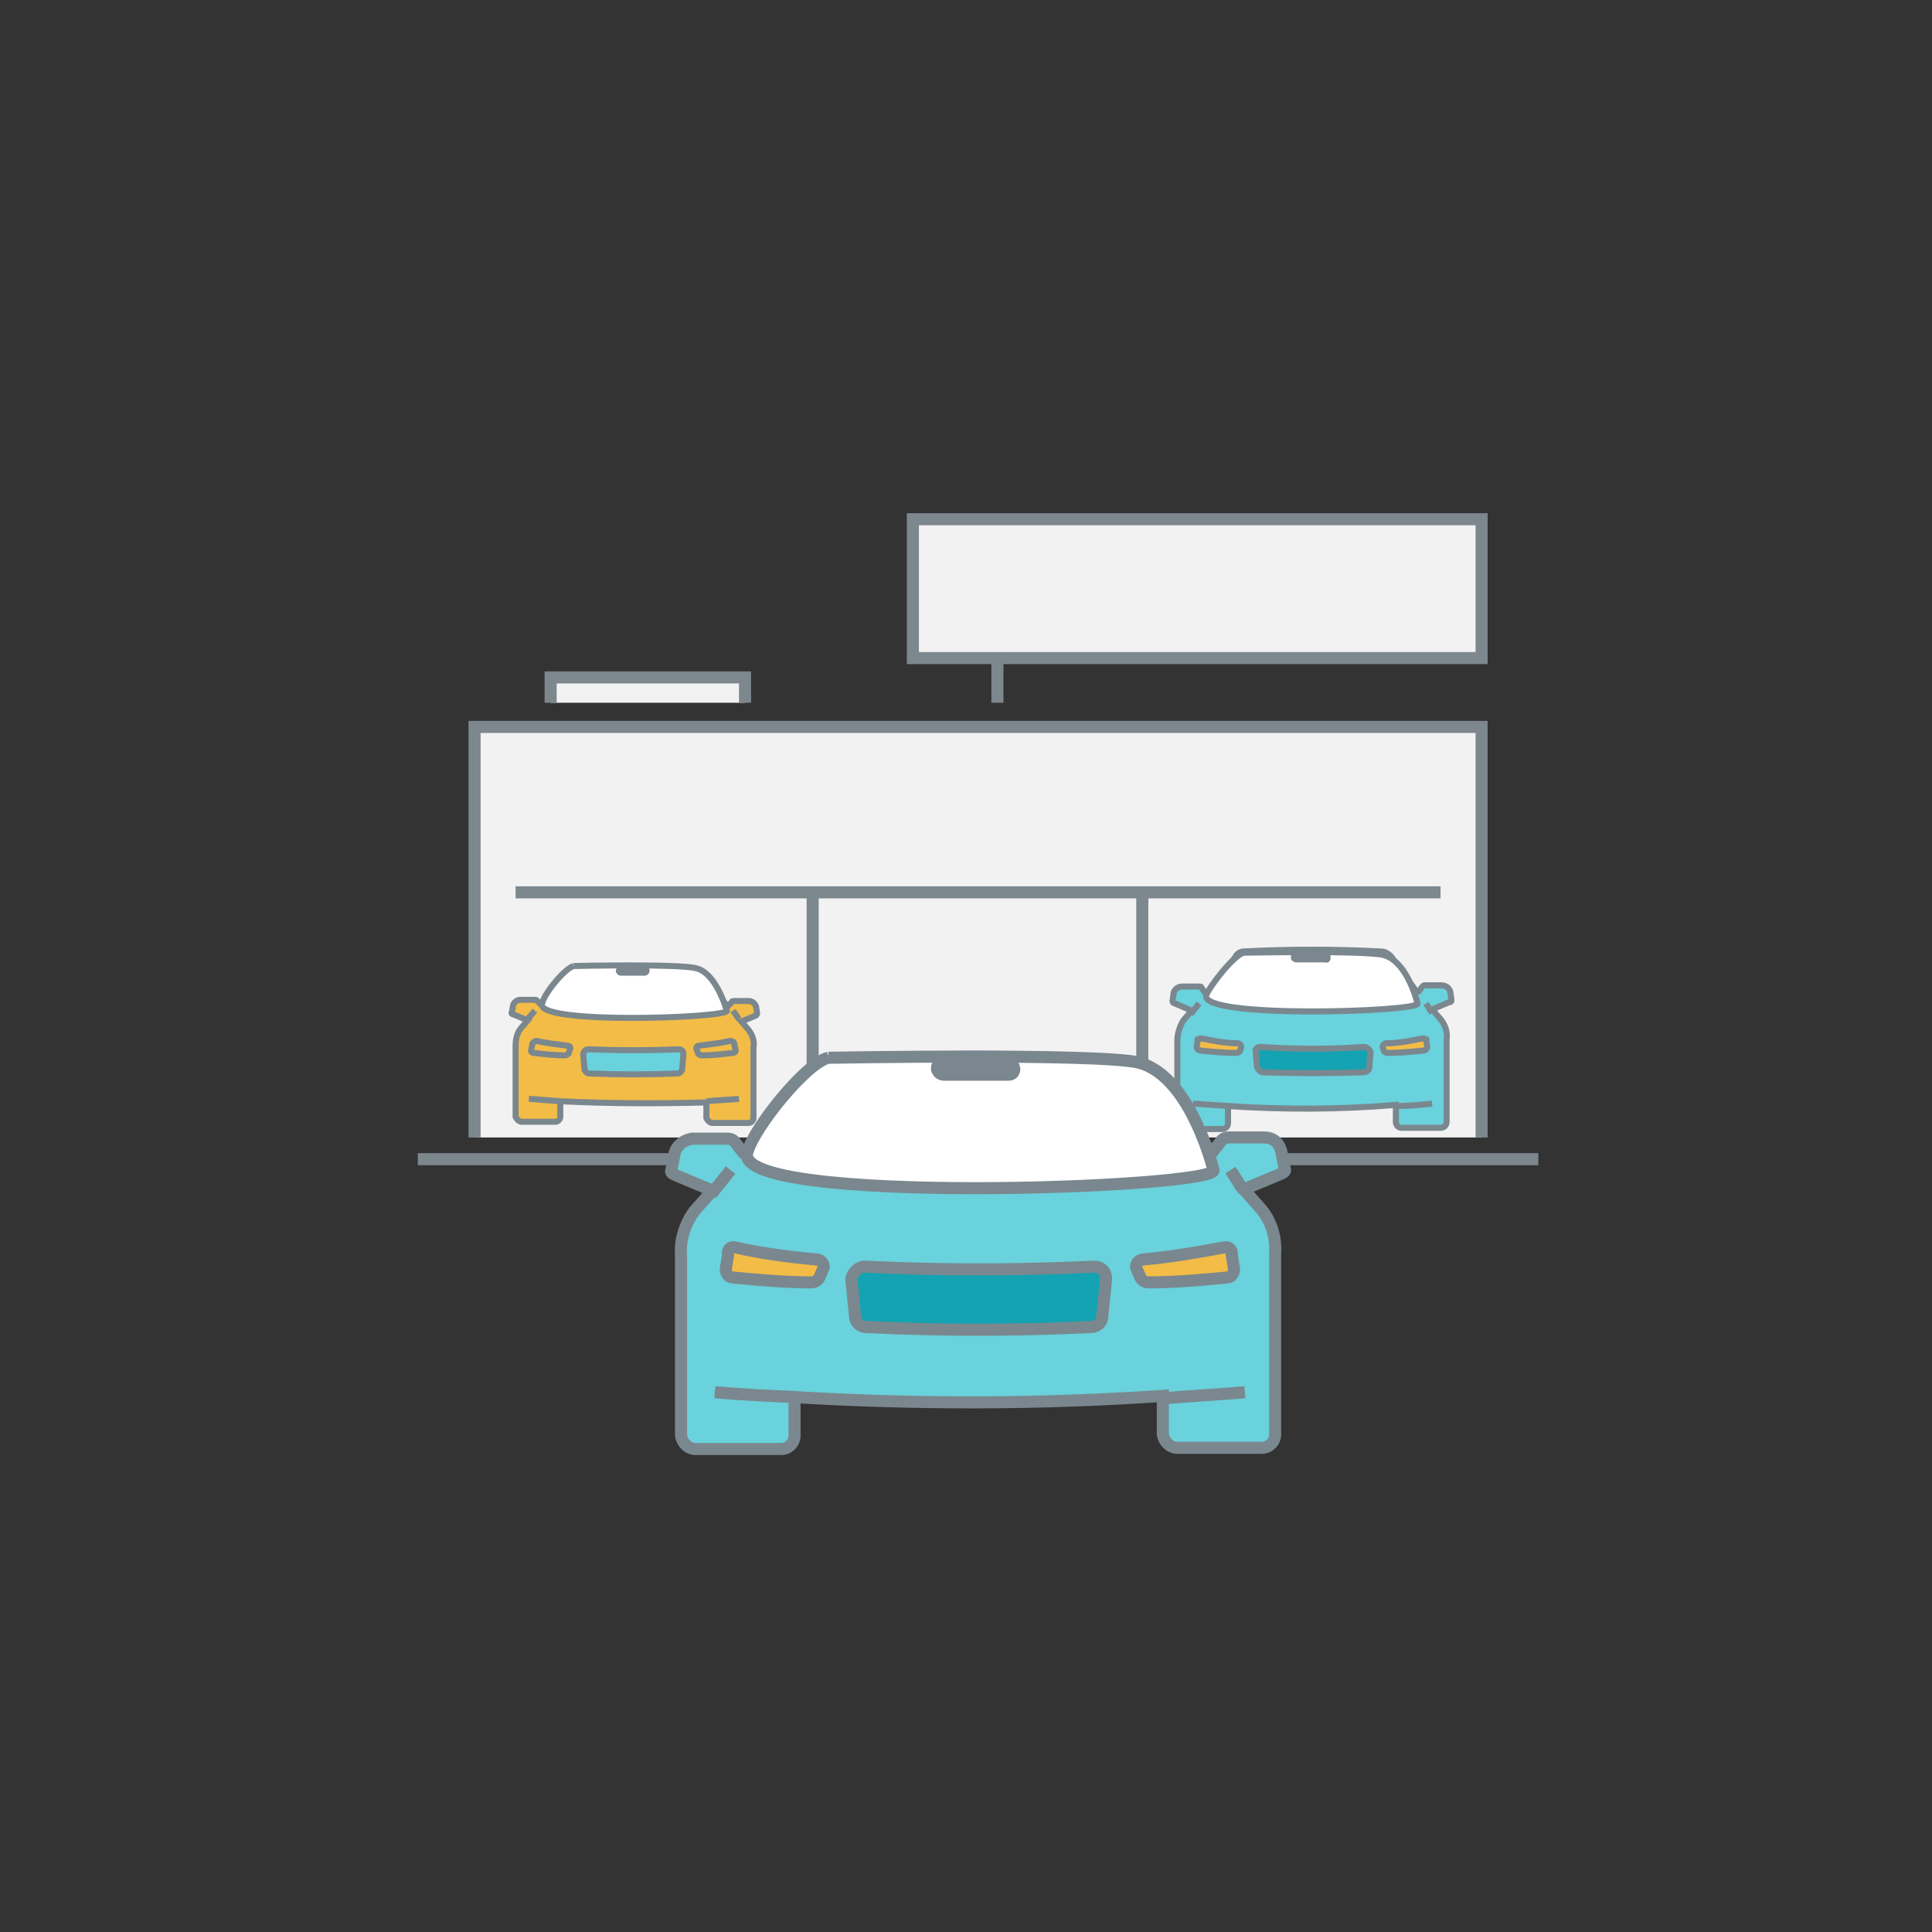 <?xml version="1.0" encoding="utf-8"?>
<!-- Generator: Adobe Illustrator 21.0.2, SVG Export Plug-In . SVG Version: 6.00 Build 0)  -->
<svg version="1.1" id="Layer_1" xmlns="http://www.w3.org/2000/svg" xmlns:xlink="http://www.w3.org/1999/xlink" x="0px" y="0px"
	 viewBox="0 0 160 160" style="enable-background:new 0 0 160 160;" xml:space="preserve">
<rect x="0" y="0" width="160" height="160" fill="#333333" stroke="none"/>
<style type="text/css">
	.st0{fill:none;stroke:#7C878E;stroke-miterlimit:22.93;}
	.st1{fill:#F2F2F2;stroke:#7C878E;stroke-miterlimit:22.93;}
	.st2{fill:none;}
	.st3{fill:#F2BC47;stroke:#7B878E;stroke-width:0.5;stroke-miterlimit:10;}
	.st4{fill:#FFFFFF;stroke:#7B878E;stroke-width:0.5;stroke-miterlimit:10;}
	.st5{fill:none;stroke:#7B878E;stroke-width:0.5;stroke-miterlimit:10;}
	.st6{fill:#69D2DC;stroke:#7B878E;stroke-width:0.5;stroke-miterlimit:10;}
	.st7{fill:#7B878E;}
	.st8{fill:#14A3B2;stroke:#7B878E;stroke-width:0.5;stroke-miterlimit:10;}
	.st9{fill:#69D2DC;stroke:#7B878E;stroke-miterlimit:10;}
	.st10{fill:#FFFFFF;stroke:#7B878E;stroke-miterlimit:10;}
	.st11{fill:none;stroke:#7B878E;stroke-miterlimit:10;}
	.st12{fill:#F2BC47;stroke:#7B878E;stroke-miterlimit:10;}
	.st13{fill:#14A3B2;stroke:#7B878E;stroke-miterlimit:10;}
</style>
<title>WesBank Icons v1_aj</title>
<line class="st0" x1="34.6" y1="96" x2="127.4" y2="96"/>
<polyline class="st1" points="122.7,94.2 122.7,60.2 39.3,60.2 39.3,94.2 "/>
<line class="st0" x1="42.7" y1="73.9" x2="119.3" y2="73.9"/>
<line class="st0" x1="67.3" y1="73.9" x2="67.3" y2="93.7"/>
<line class="st0" x1="94.6" y1="73.9" x2="94.6" y2="93.7"/>
<line class="st0" x1="82.6" y1="54.5" x2="82.6" y2="58.2"/>
<polygon class="st1" points="75.6,43 122.7,43 122.7,54.5 75.6,54.5 75.6,43 "/>
<polyline class="st1" points="61.7,58.2 61.7,56.1 45.6,56.1 45.6,58.2 "/>
<path class="st2" d="M46.4,91.2v1.3c0,0.2-0.2,0.4-0.4,0.4c0,0,0,0,0,0h-2.8c-0.2,0-0.4-0.2-0.5-0.4v-5.9c0-0.5,0.1-1,0.4-1.4
	l0.6-0.7l-1.2-0.5c-0.1,0-0.2-0.1-0.1-0.2l0.1-0.6c0.1-0.2,0.3-0.4,0.6-0.4h1.2c0.1,0,0.1,0,0.2,0.1l0.3,0.3h0.1l1.9-2.6
	c0.2-0.2,0.4-0.4,0.7-0.4c3.4-0.2,6.7-0.2,10.1,0c0.3,0,0.5,0.2,0.7,0.4l1.9,2.6h0.1l0.3-0.3c0-0.1,0.1-0.1,0.2-0.1h1.2
	c0.3,0,0.5,0.2,0.6,0.4l0.1,0.6c0,0.1,0,0.1-0.1,0.2l-1.2,0.5l0.6,0.7c0.3,0.4,0.5,0.9,0.4,1.4v5.9c0,0.2-0.2,0.4-0.4,0.4
	c0,0,0,0,0,0H59c-0.2,0-0.4-0.2-0.5-0.4v-1.3C54.5,91.4,50.5,91.4,46.4,91.2"/>
<path class="st3" d="M46.4,91.2v1.3c0,0.2-0.2,0.4-0.4,0.4c0,0,0,0,0,0h-2.8c-0.2,0-0.4-0.2-0.5-0.4v-5.9c0-0.5,0.1-1,0.4-1.4
	l0.6-0.7l-1.2-0.5c-0.1,0-0.2-0.1-0.1-0.2l0.1-0.6c0.1-0.2,0.3-0.4,0.6-0.4h1.2c0.1,0,0.1,0,0.2,0.1l0.3,0.3h0.1l2-2.4
	c0.1-0.1,0.2-0.5,0.6-0.5c3.4-0.2,6.7-0.2,10.1,0c0.3,0,0.5,0.2,0.7,0.4l1.9,2.6h0.1l0.3-0.3c0-0.1,0.1-0.1,0.2-0.1h1.2
	c0.3,0,0.5,0.2,0.6,0.4l0.1,0.6c0,0.1,0,0.1-0.1,0.2l-1.2,0.5l0.6,0.7c0.3,0.4,0.5,0.9,0.4,1.4v5.9c0,0.2-0.2,0.4-0.4,0.4
	c0,0,0,0,0,0H59c-0.2,0-0.4-0.2-0.5-0.4v-1.3C54.5,91.4,50.5,91.4,46.4,91.2"/>
<path class="st2" d="M47.5,80c0,0,8.9-0.2,10.2,0.2c1.5,0.4,2.3,2.9,2.5,3.5s-16,1.2-15.3-0.6C45.1,82.2,46.8,80.2,47.5,80"/>
<path class="st4" d="M47.5,80c0,0,8.9-0.2,10.2,0.2c1.5,0.4,2.3,2.9,2.5,3.5s-16,1.2-15.3-0.6C45.1,82.2,46.8,80.2,47.5,80"/>
<path class="st5" d="M43.8,91l2.6,0.2"/>
<path class="st2" d="M44.4,86.2c0.9,0.2,1.8,0.3,2.6,0.4c0.2,0,0.3,0.2,0.2,0.3l-0.1,0.3c0,0.1-0.2,0.2-0.3,0.2
	c-0.9,0-1.7-0.1-2.6-0.2c-0.1,0-0.3-0.1-0.2-0.3l0.1-0.5C44.1,86.3,44.3,86.2,44.4,86.2"/>
<path class="st3" d="M44.4,86.2c0.9,0.2,1.8,0.3,2.6,0.4c0.2,0,0.3,0.2,0.2,0.3l-0.1,0.3c0,0.1-0.2,0.2-0.3,0.2
	c-0.9,0-1.7-0.1-2.6-0.2c-0.1,0-0.3-0.1-0.2-0.3l0.1-0.5C44.2,86.3,44.3,86.2,44.4,86.2z"/>
<line class="st5" x1="43.6" y1="84.5" x2="44.3" y2="83.7"/>
<path class="st5" d="M61.2,91c-0.9,0.1-1.8,0.1-2.7,0.2"/>
<path class="st2" d="M60.5,86.2c-0.9,0.2-1.8,0.3-2.6,0.4c-0.2,0-0.3,0.2-0.2,0.3l0.1,0.3c0,0.1,0.2,0.2,0.3,0.2
	c0.9,0,1.7-0.1,2.6-0.2c0.1,0,0.3-0.1,0.2-0.3l-0.1-0.5C60.8,86.3,60.7,86.2,60.5,86.2"/>
<path class="st3" d="M60.5,86.2c-0.9,0.2-1.8,0.3-2.6,0.4c-0.2,0-0.3,0.2-0.2,0.3l0.1,0.3c0,0.1,0.2,0.2,0.3,0.2
	c0.9,0,1.7-0.1,2.6-0.2c0.1,0,0.3-0.1,0.2-0.3l-0.1-0.5C60.8,86.3,60.6,86.2,60.5,86.2z"/>
<line class="st5" x1="61.2" y1="84.4" x2="60.7" y2="83.7"/>
<path class="st2" d="M48.7,86.9c2.5,0.1,5,0.1,7.5,0c0.2,0,0.4,0.1,0.4,0.4c0,0,0,0,0,0l-0.1,1.2c0,0.2-0.2,0.4-0.4,0.4
	c-2.5,0.1-4.9,0.1-7.3,0c-0.2,0-0.4-0.2-0.4-0.4l-0.1-1.2C48.3,87.1,48.5,86.9,48.7,86.9C48.7,86.9,48.7,86.9,48.7,86.9"/>
<path class="st6" d="M48.7,86.9c2.5,0.1,5,0.1,7.5,0c0.2,0,0.4,0.1,0.4,0.4c0,0,0,0,0,0l-0.1,1.2c0,0.2-0.2,0.4-0.4,0.4
	c-2.5,0.1-4.9,0.1-7.3,0c-0.2,0-0.4-0.2-0.4-0.4l-0.1-1.2C48.3,87.1,48.5,86.9,48.7,86.9C48.7,86.9,48.7,86.9,48.7,86.9z"/>
<path class="st7" d="M53.8,80.4c0,0.2-0.2,0.4-0.4,0.4h-2c-0.2,0-0.4-0.2-0.4-0.4c0-0.2,0.2-0.4,0.4-0.4h2
	C53.6,80,53.8,80.1,53.8,80.4"/>
<path class="st2" d="M101.7,91.6v1.4c0,0.3-0.2,0.5-0.5,0.5c0,0,0,0,0,0H98c-0.3,0-0.5-0.2-0.5-0.5c0,0,0,0,0,0v-6.8
	c0-0.6,0.2-1.2,0.5-1.7l0.7-0.8l-1.4-0.6c-0.1,0-0.2-0.1-0.2-0.2l0.1-0.7c0.1-0.3,0.4-0.5,0.7-0.5h1.4c0.1,0,0.2,0,0.2,0.1l0.3,0.4
	h0.2l2.1-2.9c0.2-0.2,0.5-0.4,0.8-0.4c3.8-0.2,7.7-0.2,11.5,0c0.3,0,0.6,0.2,0.8,0.4l2.1,2.9h0.2l0.3-0.4c0.1-0.1,0.1-0.1,0.2-0.1
	h1.4c0.3,0,0.6,0.2,0.7,0.5l0.1,0.7c0,0.1,0,0.2-0.2,0.2l-1.4,0.6l0.7,0.8c0.4,0.5,0.6,1.1,0.5,1.7v6.8c0,0.3-0.2,0.5-0.5,0.5
	c0,0,0,0,0,0H116c-0.3,0-0.5-0.2-0.5-0.5c0,0,0,0,0,0v-1.4C110.9,91.9,106.3,91.9,101.7,91.6"/>
<path class="st6" d="M101.7,91.6v1.4c0,0.3-0.2,0.5-0.5,0.5c0,0,0,0,0,0H98c-0.3,0-0.5-0.2-0.5-0.5c0,0,0,0,0,0v-6.8
	c0-0.6,0.2-1.2,0.5-1.7l0.7-0.8l-1.4-0.6c-0.1,0-0.2-0.1-0.2-0.2l0.1-0.7c0.1-0.3,0.4-0.5,0.7-0.5h1.4c0.1,0,0.2,0,0.2,0.1l0.3,0.4
	h0.2l2.2-2.8c0.1-0.1,0.2-0.5,0.7-0.6c3.8-0.2,7.7-0.2,11.5,0c0.3,0,0.6,0.2,0.8,0.4l2.1,2.9h0.2l0.3-0.4c0.1-0.1,0.1-0.1,0.2-0.1
	h1.4c0.3,0,0.6,0.2,0.7,0.5l0.1,0.7c0,0.1,0,0.2-0.2,0.2l-1.4,0.6l0.7,0.8c0.4,0.5,0.6,1.1,0.5,1.7v6.8c0,0.3-0.2,0.5-0.5,0.5
	c0,0,0,0,0,0h-3.2c-0.3,0-0.5-0.2-0.5-0.5c0,0,0,0,0,0v-1.4C110.9,91.9,106.3,91.9,101.7,91.6"/>
<path class="st2" d="M103,78.9c0,0,10.2-0.2,11.6,0.2c1.8,0.5,2.6,3.3,2.8,4s-18.2,1.3-17.5-0.7C100.3,81.5,102.2,79.1,103,78.9"/>
<path class="st4" d="M103,78.9c0,0,10.2-0.2,11.6,0.2c1.8,0.5,2.6,3.3,2.8,4s-18.2,1.3-17.5-0.7C100.3,81.5,102.2,79.1,103,78.9"/>
<path class="st5" d="M98.8,91.4l3,0.2"/>
<path class="st2" d="M99.5,86c1,0.2,2,0.4,3,0.4c0.2,0,0.3,0.2,0.3,0.3l-0.1,0.3c0,0.1-0.2,0.2-0.3,0.2c-1,0-2-0.1-3-0.2
	c-0.2,0-0.3-0.2-0.3-0.3l0.1-0.6C99.1,86.1,99.3,86,99.5,86C99.4,86,99.4,86,99.5,86"/>
<path class="st3" d="M99.5,86c1,0.2,2,0.4,3,0.4c0.2,0,0.3,0.2,0.3,0.3l-0.1,0.3c0,0.1-0.2,0.2-0.3,0.2c-1,0-2-0.1-3-0.2
	c-0.2,0-0.3-0.2-0.3-0.3l0.1-0.6C99.1,86.1,99.2,86,99.5,86C99.4,86,99.5,86,99.5,86z"/>
<line class="st5" x1="98.6" y1="84" x2="99.3" y2="83.1"/>
<path class="st5" d="M118.6,91.4c-1,0.1-2,0.2-3,0.2"/>
<path class="st2" d="M117.8,86c-1,0.2-2,0.4-3,0.4c-0.2,0-0.3,0.2-0.3,0.3l0.1,0.3c0,0.1,0.2,0.2,0.3,0.2c1,0,2-0.1,3-0.2
	c0.2,0,0.3-0.2,0.3-0.3l-0.1-0.6C118.2,86.1,118,86,117.8,86"/>
<path class="st3" d="M117.8,86c-1,0.2-2,0.4-3,0.4c-0.2,0-0.3,0.2-0.3,0.3l0.1,0.3c0,0.1,0.2,0.2,0.3,0.2c1,0,2-0.1,3-0.2
	c0.2,0,0.3-0.2,0.3-0.3l-0.1-0.6C118.2,86.1,118.1,86,117.8,86C117.9,86,117.8,86,117.8,86z"/>
<line class="st5" x1="118.6" y1="83.9" x2="118.1" y2="83.1"/>
<path class="st2" d="M104.4,86.7c2.9,0.2,5.7,0.2,8.6,0c0.2,0,0.4,0.2,0.5,0.4c0,0,0,0,0,0l-0.1,1.3c0,0.2-0.2,0.4-0.5,0.4
	c-2.8,0.1-5.6,0.1-8.3,0c-0.2,0-0.4-0.2-0.5-0.4l-0.1-1.3C103.9,86.9,104.1,86.7,104.4,86.7C104.3,86.7,104.4,86.7,104.4,86.7"/>
<path class="st8" d="M104.4,86.7c2.9,0.2,5.7,0.2,8.6,0c0.2,0,0.4,0.2,0.5,0.4c0,0,0,0,0,0l-0.1,1.3c0,0.2-0.2,0.4-0.5,0.4
	c-2.8,0.1-5.6,0.1-8.3,0c-0.2,0-0.4-0.2-0.5-0.4l-0.1-1.3C103.9,86.9,104.1,86.7,104.4,86.7C104.3,86.7,104.4,86.7,104.4,86.7z"/>
<path class="st7" d="M110.2,79.3c0,0.3-0.2,0.5-0.5,0.4h-2.3c-0.3,0-0.5-0.2-0.5-0.4c0,0,0,0,0,0c0-0.3,0.2-0.5,0.5-0.4h2.3
	C109.9,78.8,110.2,79,110.2,79.3"/>
<path class="st2" d="M65.8,115.7v3.2c0,0.6-0.5,1.1-1.1,1.1c0,0,0,0-0.1,0h-7c-0.6,0-1.1-0.5-1.2-1.1V104c-0.1-1.3,0.3-2.6,1.1-3.7
	l1.5-1.7l-3.1-1.3c-0.2-0.1-0.4-0.2-0.3-0.4l0.3-1.5c0.2-0.6,0.8-1,1.4-1.1h3c0.2,0,0.4,0.1,0.5,0.2l0.7,0.9h0.3l4.7-6.5
	c0.5-0.5,1.1-0.9,1.8-0.9c8.5-0.5,17-0.5,25.4,0c0.7,0.1,1.4,0.4,1.8,0.9l4.7,6.5h0.3l0.7-0.9c0.1-0.1,0.3-0.2,0.5-0.2h3
	c0.7,0,1.2,0.4,1.4,1.1l0.3,1.5c0.1,0.2-0.1,0.3-0.3,0.4l-3.1,1.3l1.5,1.7c0.8,1,1.2,2.3,1.1,3.7v14.9c0,0.6-0.5,1.1-1.1,1.1
	c0,0,0,0,0,0h-7c-0.6,0-1.1-0.5-1.2-1.1v-3.2C86.1,116.3,75.9,116.3,65.8,115.7"/>
<path class="st9" d="M65.8,115.7v3.2c0,0.6-0.5,1.1-1.1,1.1c0,0,0,0-0.1,0h-7c-0.6,0-1.1-0.5-1.2-1.1V104c-0.1-1.3,0.3-2.6,1.1-3.7
	l1.5-1.7l-3.1-1.3c-0.2-0.1-0.4-0.2-0.3-0.4l0.3-1.5c0.2-0.6,0.8-1,1.4-1.1h3c0.2,0,0.4,0.1,0.5,0.2l0.7,0.9h0.3l4.9-6.2
	c0.3-0.3,0.5-1.2,1.6-1.3c8.5-0.5,17-0.5,25.4,0c0.7,0.1,1.4,0.4,1.8,0.9l4.7,6.5h0.3l0.7-0.9c0.1-0.1,0.3-0.2,0.5-0.2h3
	c0.7,0,1.2,0.4,1.4,1.1l0.3,1.5c0.1,0.2-0.1,0.3-0.3,0.4l-3.1,1.3l1.5,1.7c0.8,1,1.2,2.3,1.1,3.7v14.9c0,0.6-0.5,1.1-1.1,1.1
	c0,0,0,0,0,0h-7c-0.6,0-1.1-0.5-1.2-1.1v-3.2C86.1,116.3,75.9,116.3,65.8,115.7"/>
<path class="st2" d="M68.6,87.6c0,0,22.4-0.4,25.7,0.4c3.9,1,5.8,7.4,6.2,8.9s-40.2,3-38.6-1.5C62.5,93.3,66.8,88,68.6,87.6"/>
<path class="st10" d="M68.6,87.6c0,0,22.4-0.4,25.7,0.4c3.9,1,5.8,7.4,6.2,8.9s-40.2,3-38.6-1.5C62.5,93.3,66.8,88,68.6,87.6"/>
<path class="st11" d="M59.2,115.3c2.3,0.2,4.5,0.3,6.7,0.4"/>
<path class="st2" d="M60.9,103.3c2.2,0.5,4.4,0.8,6.7,1c0.4,0,0.7,0.4,0.6,0.7l-0.3,0.7c-0.1,0.3-0.4,0.5-0.7,0.5
	c-2.2,0-4.4-0.2-6.5-0.4c-0.4,0-0.6-0.4-0.6-0.7l0.2-1.2C60.2,103.5,60.5,103.2,60.9,103.3C60.8,103.3,60.9,103.3,60.9,103.3"/>
<path class="st12" d="M60.9,103.3c2.2,0.5,4.4,0.8,6.7,1c0.4,0,0.7,0.4,0.6,0.7l-0.3,0.7c-0.1,0.3-0.4,0.5-0.7,0.5
	c-2.2,0-4.4-0.2-6.5-0.4c-0.4,0-0.6-0.4-0.6-0.7l0.2-1.2C60.2,103.5,60.5,103.2,60.9,103.3C60.8,103.3,60.8,103.3,60.9,103.3z"/>
<line class="st11" x1="58.9" y1="98.9" x2="60.5" y2="96.9"/>
<path class="st11" d="M103.1,115.3c-2.3,0.2-4.5,0.3-6.7,0.5"/>
<path class="st2" d="M101.4,103.3c-2.2,0.4-4.4,0.8-6.7,1c-0.4,0-0.7,0.4-0.6,0.7l0.3,0.7c0.1,0.3,0.4,0.5,0.7,0.5
	c2.2,0,4.4-0.2,6.5-0.4c0.4,0,0.6-0.4,0.6-0.7l-0.2-1.2C102.1,103.5,101.7,103.2,101.4,103.3C101.4,103.3,101.4,103.3,101.4,103.3"
	/>
<path class="st12" d="M101.4,103.3c-2.2,0.4-4.4,0.8-6.7,1c-0.4,0-0.7,0.4-0.6,0.7l0.3,0.7c0.1,0.3,0.4,0.5,0.7,0.5
	c2.2,0,4.4-0.2,6.5-0.4c0.4,0,0.6-0.4,0.6-0.7l-0.2-1.2C102.1,103.5,101.7,103.2,101.4,103.3C101.4,103.3,101.4,103.3,101.4,103.3z"
	/>
<line class="st11" x1="103" y1="98.6" x2="101.9" y2="96.9"/>
<path class="st2" d="M71.6,104.9c6.3,0.3,12.7,0.3,19,0c0.6,0,1,0.4,1,1l-0.3,3c0,0.6-0.4,1-1,1c-6.2,0.3-12.4,0.3-18.5,0
	c-0.6,0-1-0.4-1-1l-0.3-3C70.6,105.3,71.1,104.9,71.6,104.9"/>
<path class="st13" d="M71.6,104.9c6.3,0.3,12.7,0.3,19,0c0.6,0,1,0.4,1,1l-0.3,3c0,0.6-0.4,1-1,1c-6.2,0.3-12.4,0.3-18.5,0
	c-0.6,0-1-0.4-1-1l-0.3-3C70.6,105.4,71.1,104.9,71.6,104.9z"/>
<path class="st7" d="M84.5,88.5c0,0.6-0.4,1-1,1c0,0-0.1,0-0.1,0h-5.2c-0.6,0-1-0.4-1.1-0.9c0,0,0-0.1,0-0.1c0-0.6,0.4-1,1-1
	c0,0,0.1,0,0.1,0h5.2C83.9,87.4,84.4,87.8,84.5,88.5C84.5,88.4,84.5,88.4,84.5,88.5"/>
<rect x="-173.7" y="-625" class="st2" width="1440" height="1381"/>
</svg>
